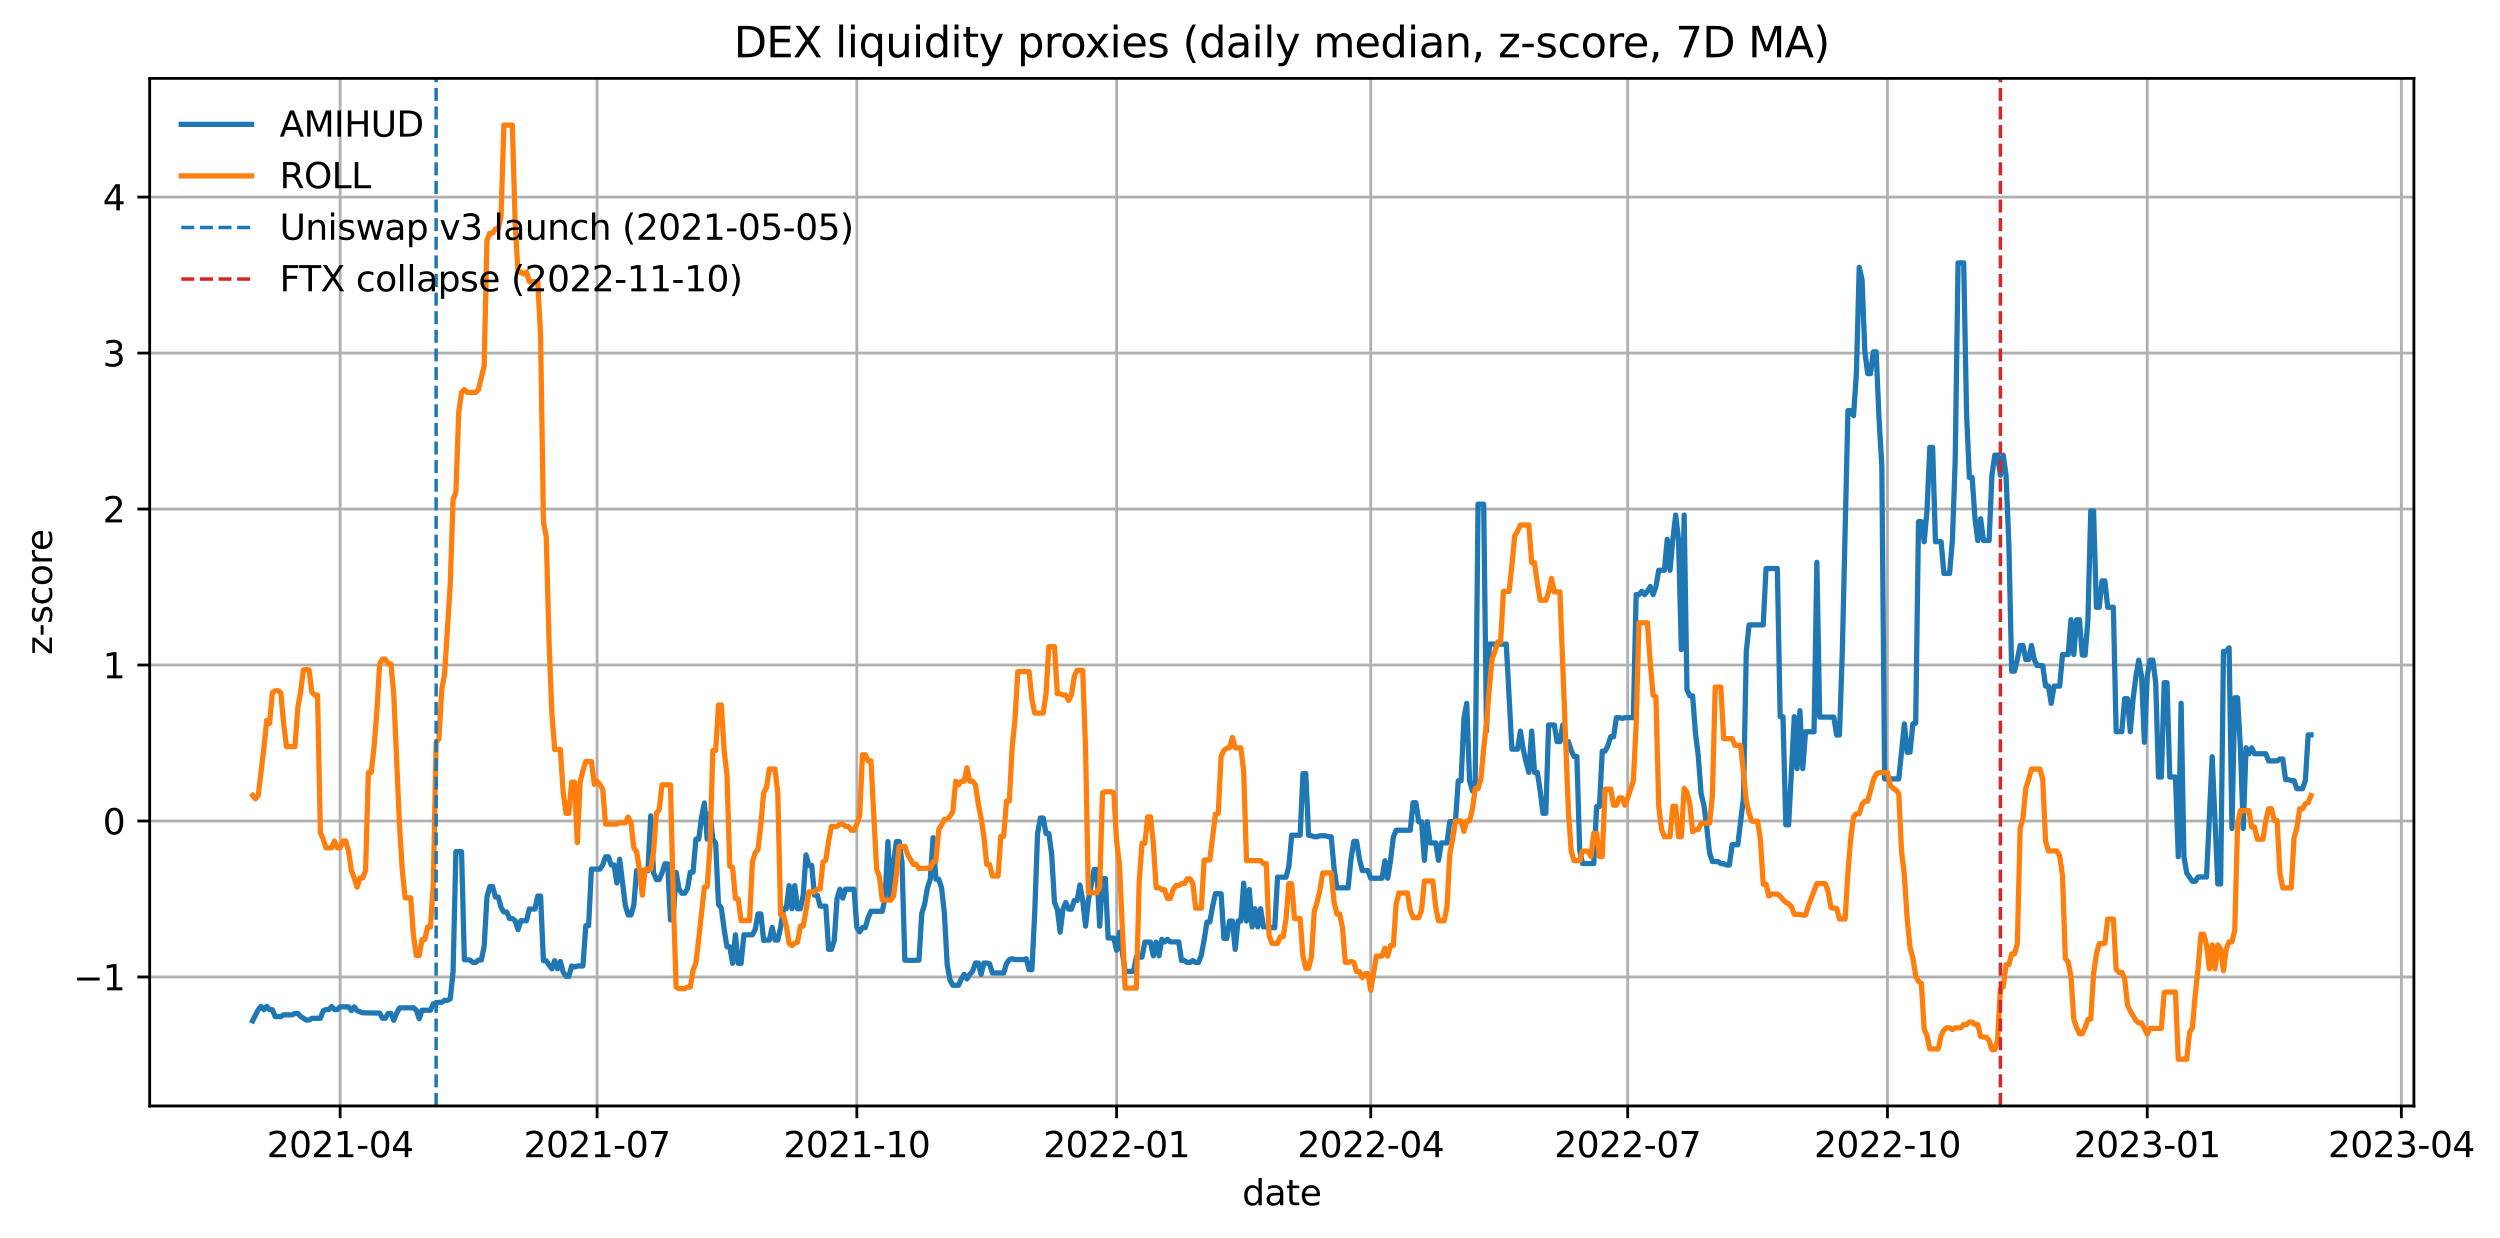 <?xml version="1.0" encoding="utf-8" standalone="no"?>
<!DOCTYPE svg PUBLIC "-//W3C//DTD SVG 1.1//EN"
  "http://www.w3.org/Graphics/SVG/1.1/DTD/svg11.dtd">
<svg xmlns:xlink="http://www.w3.org/1999/xlink" width="711.865pt" height="352.474pt" viewBox="0 0 711.865 352.474" xmlns="http://www.w3.org/2000/svg" version="1.1">
 <title>07_dex_proxies_timeseries_z</title>
 <defs>
  <style type="text/css">*{stroke-linejoin: round; stroke-linecap: butt}</style>
 </defs>
 <g id="figure_1">
  <g id="patch_1">
   <path d="M 0 352.474 
L 711.865 352.474 
L 711.865 0 
L 0 0 
z
" style="fill: #ffffff"/>
  </g>
  <g id="axes_1">
   <g id="patch_2">
    <path d="M 42.62 314.918 
L 687.352 314.918 
L 687.352 22.318 
L 42.62 22.318 
z
" style="fill: #ffffff"/>
   </g>
   <g id="matplotlib.axis_1">
    <g id="xtick_1">
     <g id="line2d_1">
      <path d="M 96.85 314.918 
L 96.85 22.318 
" clip-path="url(#p8f3294130d)" style="fill: none; stroke: #b0b0b0; stroke-width: 0.8; stroke-linecap: square"/>
     </g>
     <g id="line2d_2">
      <defs>
       <path id="md69befd09f" d="M 0 0 
L 0 3.5 
" style="stroke: #000000; stroke-width: 0.8"/>
      </defs>
      <g>
       <use xlink:href="#md69befd09f" x="96.85" y="314.918" style="stroke: #000000; stroke-width: 0.8"/>
      </g>
     </g>
     <g id="text_1">
      <!-- 2021-04 -->
      <g transform="translate(75.959 329.517) scale(0.1 -0.1)">
       <defs>
        <path id="DejaVuSans-32" d="M 1228 531 
L 3431 531 
L 3431 0 
L 469 0 
L 469 531 
Q 828 903 1448 1529 
Q 2069 2156 2228 2338 
Q 2531 2678 2651 2914 
Q 2772 3150 2772 3378 
Q 2772 3750 2511 3984 
Q 2250 4219 1831 4219 
Q 1534 4219 1204 4116 
Q 875 4013 500 3803 
L 500 4441 
Q 881 4594 1212 4672 
Q 1544 4750 1819 4750 
Q 2544 4750 2975 4387 
Q 3406 4025 3406 3419 
Q 3406 3131 3298 2873 
Q 3191 2616 2906 2266 
Q 2828 2175 2409 1742 
Q 1991 1309 1228 531 
z
" transform="scale(0.016)"/>
        <path id="DejaVuSans-30" d="M 2034 4250 
Q 1547 4250 1301 3770 
Q 1056 3291 1056 2328 
Q 1056 1369 1301 889 
Q 1547 409 2034 409 
Q 2525 409 2770 889 
Q 3016 1369 3016 2328 
Q 3016 3291 2770 3770 
Q 2525 4250 2034 4250 
z
M 2034 4750 
Q 2819 4750 3233 4129 
Q 3647 3509 3647 2328 
Q 3647 1150 3233 529 
Q 2819 -91 2034 -91 
Q 1250 -91 836 529 
Q 422 1150 422 2328 
Q 422 3509 836 4129 
Q 1250 4750 2034 4750 
z
" transform="scale(0.016)"/>
        <path id="DejaVuSans-31" d="M 794 531 
L 1825 531 
L 1825 4091 
L 703 3866 
L 703 4441 
L 1819 4666 
L 2450 4666 
L 2450 531 
L 3481 531 
L 3481 0 
L 794 0 
L 794 531 
z
" transform="scale(0.016)"/>
        <path id="DejaVuSans-2d" d="M 313 2009 
L 1997 2009 
L 1997 1497 
L 313 1497 
L 313 2009 
z
" transform="scale(0.016)"/>
        <path id="DejaVuSans-34" d="M 2419 4116 
L 825 1625 
L 2419 1625 
L 2419 4116 
z
M 2253 4666 
L 3047 4666 
L 3047 1625 
L 3713 1625 
L 3713 1100 
L 3047 1100 
L 3047 0 
L 2419 0 
L 2419 1100 
L 313 1100 
L 313 1709 
L 2253 4666 
z
" transform="scale(0.016)"/>
       </defs>
       <use xlink:href="#DejaVuSans-32"/>
       <use xlink:href="#DejaVuSans-30" transform="translate(63.623 0)"/>
       <use xlink:href="#DejaVuSans-32" transform="translate(127.246 0)"/>
       <use xlink:href="#DejaVuSans-31" transform="translate(190.869 0)"/>
       <use xlink:href="#DejaVuSans-2d" transform="translate(254.492 0)"/>
       <use xlink:href="#DejaVuSans-30" transform="translate(290.576 0)"/>
       <use xlink:href="#DejaVuSans-34" transform="translate(354.199 0)"/>
      </g>
     </g>
    </g>
    <g id="xtick_2">
     <g id="line2d_3">
      <path d="M 170.015 314.918 
L 170.015 22.318 
" clip-path="url(#p8f3294130d)" style="fill: none; stroke: #b0b0b0; stroke-width: 0.8; stroke-linecap: square"/>
     </g>
     <g id="line2d_4">
      <g>
       <use xlink:href="#md69befd09f" x="170.015" y="314.918" style="stroke: #000000; stroke-width: 0.8"/>
      </g>
     </g>
     <g id="text_2">
      <!-- 2021-07 -->
      <g transform="translate(149.123 329.517) scale(0.1 -0.1)">
       <defs>
        <path id="DejaVuSans-37" d="M 525 4666 
L 3525 4666 
L 3525 4397 
L 1831 0 
L 1172 0 
L 2766 4134 
L 525 4134 
L 525 4666 
z
" transform="scale(0.016)"/>
       </defs>
       <use xlink:href="#DejaVuSans-32"/>
       <use xlink:href="#DejaVuSans-30" transform="translate(63.623 0)"/>
       <use xlink:href="#DejaVuSans-32" transform="translate(127.246 0)"/>
       <use xlink:href="#DejaVuSans-31" transform="translate(190.869 0)"/>
       <use xlink:href="#DejaVuSans-2d" transform="translate(254.492 0)"/>
       <use xlink:href="#DejaVuSans-30" transform="translate(290.576 0)"/>
       <use xlink:href="#DejaVuSans-37" transform="translate(354.199 0)"/>
      </g>
     </g>
    </g>
    <g id="xtick_3">
     <g id="line2d_5">
      <path d="M 243.983 314.918 
L 243.983 22.318 
" clip-path="url(#p8f3294130d)" style="fill: none; stroke: #b0b0b0; stroke-width: 0.8; stroke-linecap: square"/>
     </g>
     <g id="line2d_6">
      <g>
       <use xlink:href="#md69befd09f" x="243.983" y="314.918" style="stroke: #000000; stroke-width: 0.8"/>
      </g>
     </g>
     <g id="text_3">
      <!-- 2021-10 -->
      <g transform="translate(223.092 329.517) scale(0.1 -0.1)">
       <use xlink:href="#DejaVuSans-32"/>
       <use xlink:href="#DejaVuSans-30" transform="translate(63.623 0)"/>
       <use xlink:href="#DejaVuSans-32" transform="translate(127.246 0)"/>
       <use xlink:href="#DejaVuSans-31" transform="translate(190.869 0)"/>
       <use xlink:href="#DejaVuSans-2d" transform="translate(254.492 0)"/>
       <use xlink:href="#DejaVuSans-31" transform="translate(290.576 0)"/>
       <use xlink:href="#DejaVuSans-30" transform="translate(354.199 0)"/>
      </g>
     </g>
    </g>
    <g id="xtick_4">
     <g id="line2d_7">
      <path d="M 317.952 314.918 
L 317.952 22.318 
" clip-path="url(#p8f3294130d)" style="fill: none; stroke: #b0b0b0; stroke-width: 0.8; stroke-linecap: square"/>
     </g>
     <g id="line2d_8">
      <g>
       <use xlink:href="#md69befd09f" x="317.952" y="314.918" style="stroke: #000000; stroke-width: 0.8"/>
      </g>
     </g>
     <g id="text_4">
      <!-- 2022-01 -->
      <g transform="translate(297.06 329.517) scale(0.1 -0.1)">
       <use xlink:href="#DejaVuSans-32"/>
       <use xlink:href="#DejaVuSans-30" transform="translate(63.623 0)"/>
       <use xlink:href="#DejaVuSans-32" transform="translate(127.246 0)"/>
       <use xlink:href="#DejaVuSans-32" transform="translate(190.869 0)"/>
       <use xlink:href="#DejaVuSans-2d" transform="translate(254.492 0)"/>
       <use xlink:href="#DejaVuSans-30" transform="translate(290.576 0)"/>
       <use xlink:href="#DejaVuSans-31" transform="translate(354.199 0)"/>
      </g>
     </g>
    </g>
    <g id="xtick_5">
     <g id="line2d_9">
      <path d="M 390.312 314.918 
L 390.312 22.318 
" clip-path="url(#p8f3294130d)" style="fill: none; stroke: #b0b0b0; stroke-width: 0.8; stroke-linecap: square"/>
     </g>
     <g id="line2d_10">
      <g>
       <use xlink:href="#md69befd09f" x="390.312" y="314.918" style="stroke: #000000; stroke-width: 0.8"/>
      </g>
     </g>
     <g id="text_5">
      <!-- 2022-04 -->
      <g transform="translate(369.421 329.517) scale(0.1 -0.1)">
       <use xlink:href="#DejaVuSans-32"/>
       <use xlink:href="#DejaVuSans-30" transform="translate(63.623 0)"/>
       <use xlink:href="#DejaVuSans-32" transform="translate(127.246 0)"/>
       <use xlink:href="#DejaVuSans-32" transform="translate(190.869 0)"/>
       <use xlink:href="#DejaVuSans-2d" transform="translate(254.492 0)"/>
       <use xlink:href="#DejaVuSans-30" transform="translate(290.576 0)"/>
       <use xlink:href="#DejaVuSans-34" transform="translate(354.199 0)"/>
      </g>
     </g>
    </g>
    <g id="xtick_6">
     <g id="line2d_11">
      <path d="M 463.477 314.918 
L 463.477 22.318 
" clip-path="url(#p8f3294130d)" style="fill: none; stroke: #b0b0b0; stroke-width: 0.8; stroke-linecap: square"/>
     </g>
     <g id="line2d_12">
      <g>
       <use xlink:href="#md69befd09f" x="463.477" y="314.918" style="stroke: #000000; stroke-width: 0.8"/>
      </g>
     </g>
     <g id="text_6">
      <!-- 2022-07 -->
      <g transform="translate(442.585 329.517) scale(0.1 -0.1)">
       <use xlink:href="#DejaVuSans-32"/>
       <use xlink:href="#DejaVuSans-30" transform="translate(63.623 0)"/>
       <use xlink:href="#DejaVuSans-32" transform="translate(127.246 0)"/>
       <use xlink:href="#DejaVuSans-32" transform="translate(190.869 0)"/>
       <use xlink:href="#DejaVuSans-2d" transform="translate(254.492 0)"/>
       <use xlink:href="#DejaVuSans-30" transform="translate(290.576 0)"/>
       <use xlink:href="#DejaVuSans-37" transform="translate(354.199 0)"/>
      </g>
     </g>
    </g>
    <g id="xtick_7">
     <g id="line2d_13">
      <path d="M 537.445 314.918 
L 537.445 22.318 
" clip-path="url(#p8f3294130d)" style="fill: none; stroke: #b0b0b0; stroke-width: 0.8; stroke-linecap: square"/>
     </g>
     <g id="line2d_14">
      <g>
       <use xlink:href="#md69befd09f" x="537.445" y="314.918" style="stroke: #000000; stroke-width: 0.8"/>
      </g>
     </g>
     <g id="text_7">
      <!-- 2022-10 -->
      <g transform="translate(516.554 329.517) scale(0.1 -0.1)">
       <use xlink:href="#DejaVuSans-32"/>
       <use xlink:href="#DejaVuSans-30" transform="translate(63.623 0)"/>
       <use xlink:href="#DejaVuSans-32" transform="translate(127.246 0)"/>
       <use xlink:href="#DejaVuSans-32" transform="translate(190.869 0)"/>
       <use xlink:href="#DejaVuSans-2d" transform="translate(254.492 0)"/>
       <use xlink:href="#DejaVuSans-31" transform="translate(290.576 0)"/>
       <use xlink:href="#DejaVuSans-30" transform="translate(354.199 0)"/>
      </g>
     </g>
    </g>
    <g id="xtick_8">
     <g id="line2d_15">
      <path d="M 611.414 314.918 
L 611.414 22.318 
" clip-path="url(#p8f3294130d)" style="fill: none; stroke: #b0b0b0; stroke-width: 0.8; stroke-linecap: square"/>
     </g>
     <g id="line2d_16">
      <g>
       <use xlink:href="#md69befd09f" x="611.414" y="314.918" style="stroke: #000000; stroke-width: 0.8"/>
      </g>
     </g>
     <g id="text_8">
      <!-- 2023-01 -->
      <g transform="translate(590.522 329.517) scale(0.1 -0.1)">
       <defs>
        <path id="DejaVuSans-33" d="M 2597 2516 
Q 3050 2419 3304 2112 
Q 3559 1806 3559 1356 
Q 3559 666 3084 287 
Q 2609 -91 1734 -91 
Q 1441 -91 1130 -33 
Q 819 25 488 141 
L 488 750 
Q 750 597 1062 519 
Q 1375 441 1716 441 
Q 2309 441 2620 675 
Q 2931 909 2931 1356 
Q 2931 1769 2642 2001 
Q 2353 2234 1838 2234 
L 1294 2234 
L 1294 2753 
L 1863 2753 
Q 2328 2753 2575 2939 
Q 2822 3125 2822 3475 
Q 2822 3834 2567 4026 
Q 2313 4219 1838 4219 
Q 1578 4219 1281 4162 
Q 984 4106 628 3988 
L 628 4550 
Q 988 4650 1302 4700 
Q 1616 4750 1894 4750 
Q 2613 4750 3031 4423 
Q 3450 4097 3450 3541 
Q 3450 3153 3228 2886 
Q 3006 2619 2597 2516 
z
" transform="scale(0.016)"/>
       </defs>
       <use xlink:href="#DejaVuSans-32"/>
       <use xlink:href="#DejaVuSans-30" transform="translate(63.623 0)"/>
       <use xlink:href="#DejaVuSans-32" transform="translate(127.246 0)"/>
       <use xlink:href="#DejaVuSans-33" transform="translate(190.869 0)"/>
       <use xlink:href="#DejaVuSans-2d" transform="translate(254.492 0)"/>
       <use xlink:href="#DejaVuSans-30" transform="translate(290.576 0)"/>
       <use xlink:href="#DejaVuSans-31" transform="translate(354.199 0)"/>
      </g>
     </g>
    </g>
    <g id="xtick_9">
     <g id="line2d_17">
      <path d="M 683.774 314.918 
L 683.774 22.318 
" clip-path="url(#p8f3294130d)" style="fill: none; stroke: #b0b0b0; stroke-width: 0.8; stroke-linecap: square"/>
     </g>
     <g id="line2d_18">
      <g>
       <use xlink:href="#md69befd09f" x="683.774" y="314.918" style="stroke: #000000; stroke-width: 0.8"/>
      </g>
     </g>
     <g id="text_9">
      <!-- 2023-04 -->
      <g transform="translate(662.883 329.517) scale(0.1 -0.1)">
       <use xlink:href="#DejaVuSans-32"/>
       <use xlink:href="#DejaVuSans-30" transform="translate(63.623 0)"/>
       <use xlink:href="#DejaVuSans-32" transform="translate(127.246 0)"/>
       <use xlink:href="#DejaVuSans-33" transform="translate(190.869 0)"/>
       <use xlink:href="#DejaVuSans-2d" transform="translate(254.492 0)"/>
       <use xlink:href="#DejaVuSans-30" transform="translate(290.576 0)"/>
       <use xlink:href="#DejaVuSans-34" transform="translate(354.199 0)"/>
      </g>
     </g>
    </g>
    <g id="text_10">
     <!-- date -->
     <g transform="translate(353.711 343.195) scale(0.1 -0.1)">
      <defs>
       <path id="DejaVuSans-64" d="M 2906 2969 
L 2906 4863 
L 3481 4863 
L 3481 0 
L 2906 0 
L 2906 525 
Q 2725 213 2448 61 
Q 2172 -91 1784 -91 
Q 1150 -91 751 415 
Q 353 922 353 1747 
Q 353 2572 751 3078 
Q 1150 3584 1784 3584 
Q 2172 3584 2448 3432 
Q 2725 3281 2906 2969 
z
M 947 1747 
Q 947 1113 1208 752 
Q 1469 391 1925 391 
Q 2381 391 2643 752 
Q 2906 1113 2906 1747 
Q 2906 2381 2643 2742 
Q 2381 3103 1925 3103 
Q 1469 3103 1208 2742 
Q 947 2381 947 1747 
z
" transform="scale(0.016)"/>
       <path id="DejaVuSans-61" d="M 2194 1759 
Q 1497 1759 1228 1600 
Q 959 1441 959 1056 
Q 959 750 1161 570 
Q 1363 391 1709 391 
Q 2188 391 2477 730 
Q 2766 1069 2766 1631 
L 2766 1759 
L 2194 1759 
z
M 3341 1997 
L 3341 0 
L 2766 0 
L 2766 531 
Q 2569 213 2275 61 
Q 1981 -91 1556 -91 
Q 1019 -91 701 211 
Q 384 513 384 1019 
Q 384 1609 779 1909 
Q 1175 2209 1959 2209 
L 2766 2209 
L 2766 2266 
Q 2766 2663 2505 2880 
Q 2244 3097 1772 3097 
Q 1472 3097 1187 3025 
Q 903 2953 641 2809 
L 641 3341 
Q 956 3463 1253 3523 
Q 1550 3584 1831 3584 
Q 2591 3584 2966 3190 
Q 3341 2797 3341 1997 
z
" transform="scale(0.016)"/>
       <path id="DejaVuSans-74" d="M 1172 4494 
L 1172 3500 
L 2356 3500 
L 2356 3053 
L 1172 3053 
L 1172 1153 
Q 1172 725 1289 603 
Q 1406 481 1766 481 
L 2356 481 
L 2356 0 
L 1766 0 
Q 1100 0 847 248 
Q 594 497 594 1153 
L 594 3053 
L 172 3053 
L 172 3500 
L 594 3500 
L 594 4494 
L 1172 4494 
z
" transform="scale(0.016)"/>
       <path id="DejaVuSans-65" d="M 3597 1894 
L 3597 1613 
L 953 1613 
Q 991 1019 1311 708 
Q 1631 397 2203 397 
Q 2534 397 2845 478 
Q 3156 559 3463 722 
L 3463 178 
Q 3153 47 2828 -22 
Q 2503 -91 2169 -91 
Q 1331 -91 842 396 
Q 353 884 353 1716 
Q 353 2575 817 3079 
Q 1281 3584 2069 3584 
Q 2775 3584 3186 3129 
Q 3597 2675 3597 1894 
z
M 3022 2063 
Q 3016 2534 2758 2815 
Q 2500 3097 2075 3097 
Q 1594 3097 1305 2825 
Q 1016 2553 972 2059 
L 3022 2063 
z
" transform="scale(0.016)"/>
      </defs>
      <use xlink:href="#DejaVuSans-64"/>
      <use xlink:href="#DejaVuSans-61" transform="translate(63.477 0)"/>
      <use xlink:href="#DejaVuSans-74" transform="translate(124.756 0)"/>
      <use xlink:href="#DejaVuSans-65" transform="translate(163.965 0)"/>
     </g>
    </g>
   </g>
   <g id="matplotlib.axis_2">
    <g id="ytick_1">
     <g id="line2d_19">
      <path d="M 42.62 278.187 
L 687.352 278.187 
" clip-path="url(#p8f3294130d)" style="fill: none; stroke: #b0b0b0; stroke-width: 0.8; stroke-linecap: square"/>
     </g>
     <g id="line2d_20">
      <defs>
       <path id="m5c40e1596f" d="M 0 0 
L -3.5 0 
" style="stroke: #000000; stroke-width: 0.8"/>
      </defs>
      <g>
       <use xlink:href="#m5c40e1596f" x="42.62" y="278.187" style="stroke: #000000; stroke-width: 0.8"/>
      </g>
     </g>
     <g id="text_11">
      <!-- −1 -->
      <g transform="translate(20.878 281.986) scale(0.1 -0.1)">
       <defs>
        <path id="DejaVuSans-2212" d="M 678 2272 
L 4684 2272 
L 4684 1741 
L 678 1741 
L 678 2272 
z
" transform="scale(0.016)"/>
       </defs>
       <use xlink:href="#DejaVuSans-2212"/>
       <use xlink:href="#DejaVuSans-31" transform="translate(83.789 0)"/>
      </g>
     </g>
    </g>
    <g id="ytick_2">
     <g id="line2d_21">
      <path d="M 42.62 233.773 
L 687.352 233.773 
" clip-path="url(#p8f3294130d)" style="fill: none; stroke: #b0b0b0; stroke-width: 0.8; stroke-linecap: square"/>
     </g>
     <g id="line2d_22">
      <g>
       <use xlink:href="#m5c40e1596f" x="42.62" y="233.773" style="stroke: #000000; stroke-width: 0.8"/>
      </g>
     </g>
     <g id="text_12">
      <!-- 0 -->
      <g transform="translate(29.258 237.572) scale(0.1 -0.1)">
       <use xlink:href="#DejaVuSans-30"/>
      </g>
     </g>
    </g>
    <g id="ytick_3">
     <g id="line2d_23">
      <path d="M 42.62 189.36 
L 687.352 189.36 
" clip-path="url(#p8f3294130d)" style="fill: none; stroke: #b0b0b0; stroke-width: 0.8; stroke-linecap: square"/>
     </g>
     <g id="line2d_24">
      <g>
       <use xlink:href="#m5c40e1596f" x="42.62" y="189.36" style="stroke: #000000; stroke-width: 0.8"/>
      </g>
     </g>
     <g id="text_13">
      <!-- 1 -->
      <g transform="translate(29.258 193.159) scale(0.1 -0.1)">
       <use xlink:href="#DejaVuSans-31"/>
      </g>
     </g>
    </g>
    <g id="ytick_4">
     <g id="line2d_25">
      <path d="M 42.62 144.946 
L 687.352 144.946 
" clip-path="url(#p8f3294130d)" style="fill: none; stroke: #b0b0b0; stroke-width: 0.8; stroke-linecap: square"/>
     </g>
     <g id="line2d_26">
      <g>
       <use xlink:href="#m5c40e1596f" x="42.62" y="144.946" style="stroke: #000000; stroke-width: 0.8"/>
      </g>
     </g>
     <g id="text_14">
      <!-- 2 -->
      <g transform="translate(29.258 148.745) scale(0.1 -0.1)">
       <use xlink:href="#DejaVuSans-32"/>
      </g>
     </g>
    </g>
    <g id="ytick_5">
     <g id="line2d_27">
      <path d="M 42.62 100.533 
L 687.352 100.533 
" clip-path="url(#p8f3294130d)" style="fill: none; stroke: #b0b0b0; stroke-width: 0.8; stroke-linecap: square"/>
     </g>
     <g id="line2d_28">
      <g>
       <use xlink:href="#m5c40e1596f" x="42.62" y="100.533" style="stroke: #000000; stroke-width: 0.8"/>
      </g>
     </g>
     <g id="text_15">
      <!-- 3 -->
      <g transform="translate(29.258 104.332) scale(0.1 -0.1)">
       <use xlink:href="#DejaVuSans-33"/>
      </g>
     </g>
    </g>
    <g id="ytick_6">
     <g id="line2d_29">
      <path d="M 42.62 56.119 
L 687.352 56.119 
" clip-path="url(#p8f3294130d)" style="fill: none; stroke: #b0b0b0; stroke-width: 0.8; stroke-linecap: square"/>
     </g>
     <g id="line2d_30">
      <g>
       <use xlink:href="#m5c40e1596f" x="42.62" y="56.119" style="stroke: #000000; stroke-width: 0.8"/>
      </g>
     </g>
     <g id="text_16">
      <!-- 4 -->
      <g transform="translate(29.258 59.918) scale(0.1 -0.1)">
       <use xlink:href="#DejaVuSans-34"/>
      </g>
     </g>
    </g>
    <g id="text_17">
     <!-- z-score -->
     <g transform="translate(14.798 186.479) rotate(-90) scale(0.1 -0.1)">
      <defs>
       <path id="DejaVuSans-7a" d="M 353 3500 
L 3084 3500 
L 3084 2975 
L 922 459 
L 3084 459 
L 3084 0 
L 275 0 
L 275 525 
L 2438 3041 
L 353 3041 
L 353 3500 
z
" transform="scale(0.016)"/>
       <path id="DejaVuSans-73" d="M 2834 3397 
L 2834 2853 
Q 2591 2978 2328 3040 
Q 2066 3103 1784 3103 
Q 1356 3103 1142 2972 
Q 928 2841 928 2578 
Q 928 2378 1081 2264 
Q 1234 2150 1697 2047 
L 1894 2003 
Q 2506 1872 2764 1633 
Q 3022 1394 3022 966 
Q 3022 478 2636 193 
Q 2250 -91 1575 -91 
Q 1294 -91 989 -36 
Q 684 19 347 128 
L 347 722 
Q 666 556 975 473 
Q 1284 391 1588 391 
Q 1994 391 2212 530 
Q 2431 669 2431 922 
Q 2431 1156 2273 1281 
Q 2116 1406 1581 1522 
L 1381 1569 
Q 847 1681 609 1914 
Q 372 2147 372 2553 
Q 372 3047 722 3315 
Q 1072 3584 1716 3584 
Q 2034 3584 2315 3537 
Q 2597 3491 2834 3397 
z
" transform="scale(0.016)"/>
       <path id="DejaVuSans-63" d="M 3122 3366 
L 3122 2828 
Q 2878 2963 2633 3030 
Q 2388 3097 2138 3097 
Q 1578 3097 1268 2742 
Q 959 2388 959 1747 
Q 959 1106 1268 751 
Q 1578 397 2138 397 
Q 2388 397 2633 464 
Q 2878 531 3122 666 
L 3122 134 
Q 2881 22 2623 -34 
Q 2366 -91 2075 -91 
Q 1284 -91 818 406 
Q 353 903 353 1747 
Q 353 2603 823 3093 
Q 1294 3584 2113 3584 
Q 2378 3584 2631 3529 
Q 2884 3475 3122 3366 
z
" transform="scale(0.016)"/>
       <path id="DejaVuSans-6f" d="M 1959 3097 
Q 1497 3097 1228 2736 
Q 959 2375 959 1747 
Q 959 1119 1226 758 
Q 1494 397 1959 397 
Q 2419 397 2687 759 
Q 2956 1122 2956 1747 
Q 2956 2369 2687 2733 
Q 2419 3097 1959 3097 
z
M 1959 3584 
Q 2709 3584 3137 3096 
Q 3566 2609 3566 1747 
Q 3566 888 3137 398 
Q 2709 -91 1959 -91 
Q 1206 -91 779 398 
Q 353 888 353 1747 
Q 353 2609 779 3096 
Q 1206 3584 1959 3584 
z
" transform="scale(0.016)"/>
       <path id="DejaVuSans-72" d="M 2631 2963 
Q 2534 3019 2420 3045 
Q 2306 3072 2169 3072 
Q 1681 3072 1420 2755 
Q 1159 2438 1159 1844 
L 1159 0 
L 581 0 
L 581 3500 
L 1159 3500 
L 1159 2956 
Q 1341 3275 1631 3429 
Q 1922 3584 2338 3584 
Q 2397 3584 2469 3576 
Q 2541 3569 2628 3553 
L 2631 2963 
z
" transform="scale(0.016)"/>
      </defs>
      <use xlink:href="#DejaVuSans-7a"/>
      <use xlink:href="#DejaVuSans-2d" transform="translate(52.49 0)"/>
      <use xlink:href="#DejaVuSans-73" transform="translate(88.574 0)"/>
      <use xlink:href="#DejaVuSans-63" transform="translate(140.674 0)"/>
      <use xlink:href="#DejaVuSans-6f" transform="translate(195.654 0)"/>
      <use xlink:href="#DejaVuSans-72" transform="translate(256.836 0)"/>
      <use xlink:href="#DejaVuSans-65" transform="translate(295.699 0)"/>
     </g>
    </g>
   </g>
   <g id="line2d_31">
    <path d="M 71.926 290.679 
L 73.534 287.51 
L 74.338 286.554 
L 75.142 287.51 
L 75.946 286.554 
L 76.75 287.51 
L 77.554 287.51 
L 78.358 289.476 
L 79.966 289.476 
L 80.77 288.969 
L 83.182 288.969 
L 83.986 288.579 
L 84.79 288.579 
L 85.594 289.429 
L 87.202 290.459 
L 88.006 290.459 
L 88.81 289.952 
L 91.222 289.952 
L 92.026 287.811 
L 92.83 287.469 
L 93.634 287.469 
L 94.438 286.608 
L 95.242 287.469 
L 96.046 287.469 
L 96.85 286.697 
L 99.262 286.697 
L 100.066 287.782 
L 100.87 286.697 
L 101.674 287.782 
L 103.282 288.386 
L 108.107 288.481 
L 108.911 289.937 
L 109.715 289.937 
L 110.519 288.568 
L 111.323 288.568 
L 112.127 290.517 
L 112.931 288.568 
L 113.735 286.994 
L 117.755 286.964 
L 118.559 287.652 
L 119.363 290.075 
L 120.167 287.652 
L 122.579 287.652 
L 123.383 285.837 
L 124.187 285.837 
L 124.991 285.399 
L 125.795 285.399 
L 126.599 284.847 
L 127.403 284.847 
L 128.207 284.44 
L 129.011 276.702 
L 129.815 242.522 
L 131.423 242.522 
L 132.227 273.266 
L 133.835 273.371 
L 134.639 274.043 
L 135.443 274.043 
L 136.247 273.371 
L 137.051 273.371 
L 137.855 269.562 
L 138.659 255.421 
L 139.463 252.471 
L 140.267 252.471 
L 141.071 255.421 
L 141.875 255.421 
L 142.679 258.376 
L 143.483 259.703 
L 144.287 259.703 
L 145.091 261.562 
L 145.895 261.562 
L 146.699 262.175 
L 147.503 264.717 
L 148.307 262.175 
L 149.915 262.175 
L 150.719 258.838 
L 152.327 258.838 
L 153.131 255.135 
L 153.935 255.135 
L 154.739 273.566 
L 155.543 273.566 
L 156.347 274.845 
L 157.151 275.862 
L 157.955 273.566 
L 158.759 275.862 
L 159.563 273.769 
L 160.367 276.806 
L 161.171 277.995 
L 161.975 277.995 
L 162.779 275.054 
L 163.583 275.35 
L 164.387 275.054 
L 165.995 275.054 
L 166.799 263.59 
L 167.603 263.59 
L 168.407 247.467 
L 170.819 247.467 
L 171.623 246.289 
L 172.427 243.974 
L 173.231 243.974 
L 174.035 246.289 
L 174.839 246.289 
L 175.643 251.42 
L 176.447 244.662 
L 178.055 257.817 
L 178.859 260.532 
L 179.663 260.532 
L 180.467 257.817 
L 181.271 247.903 
L 184.487 247.903 
L 185.291 232.318 
L 186.095 248.531 
L 186.899 250.467 
L 187.703 250.467 
L 188.507 248.531 
L 189.311 245.985 
L 190.115 245.985 
L 190.919 261.955 
L 191.723 260.837 
L 192.527 248.399 
L 193.331 253.111 
L 194.135 254.344 
L 194.939 254.344 
L 195.743 253.111 
L 196.547 248.399 
L 197.351 248.3 
L 198.155 238.949 
L 198.959 238.949 
L 199.763 232.72 
L 200.567 228.663 
L 201.371 238.949 
L 202.175 231.596 
L 202.979 238.949 
L 203.783 240.134 
L 204.587 257.533 
L 205.391 258.542 
L 206.195 264.597 
L 206.999 269.58 
L 207.803 269.58 
L 208.607 274.293 
L 209.411 266.183 
L 210.215 274.293 
L 211.019 274.293 
L 211.823 266.183 
L 214.235 266.183 
L 215.039 264.689 
L 215.843 260.233 
L 216.647 260.233 
L 217.451 267.811 
L 218.255 267.673 
L 219.059 267.673 
L 219.863 264.093 
L 220.667 267.673 
L 221.471 267.673 
L 222.275 264.093 
L 223.079 258.761 
L 223.883 258.761 
L 224.687 252.192 
L 225.491 258.761 
L 226.295 252.192 
L 227.099 258.761 
L 227.903 258.761 
L 228.707 254.905 
L 229.511 243.445 
L 230.315 246.39 
L 231.119 246.39 
L 231.923 254.905 
L 232.727 254.905 
L 233.531 258.014 
L 235.139 258.014 
L 235.943 270.315 
L 236.747 270.315 
L 237.551 267.814 
L 238.355 255.749 
L 239.159 253.208 
L 239.963 255.749 
L 240.767 253.208 
L 243.179 253.208 
L 243.983 264.121 
L 244.787 265.339 
L 245.591 264.121 
L 246.395 264.121 
L 247.199 261.287 
L 248.003 259.494 
L 251.219 259.494 
L 252.023 255.789 
L 252.827 239.641 
L 253.631 255.789 
L 254.435 245.582 
L 255.239 239.641 
L 256.043 239.641 
L 256.847 245.582 
L 257.651 273.4 
L 259.259 273.477 
L 261.671 273.4 
L 262.475 260.089 
L 263.279 257.479 
L 264.083 252.779 
L 264.887 250.356 
L 265.691 238.529 
L 266.495 250.356 
L 267.299 250.356 
L 268.103 252.779 
L 268.907 260.033 
L 269.711 274.686 
L 270.515 279.127 
L 271.32 280.539 
L 272.928 280.539 
L 273.732 278.75 
L 274.536 277.455 
L 275.34 278.75 
L 276.144 277.455 
L 276.948 276.533 
L 277.752 274.22 
L 278.556 274.22 
L 279.36 277.455 
L 280.164 274.22 
L 280.968 274.22 
L 281.772 274.42 
L 282.576 277.051 
L 285.792 277.051 
L 286.596 274.42 
L 287.4 273.235 
L 288.204 272.987 
L 289.008 273.235 
L 291.42 273.235 
L 292.224 272.987 
L 293.028 276.101 
L 293.832 276.101 
L 294.636 259.858 
L 295.44 237.329 
L 296.244 232.936 
L 297.048 232.936 
L 297.852 237.329 
L 298.656 237.329 
L 299.46 243.25 
L 300.264 256.974 
L 301.068 258.873 
L 301.872 265.439 
L 302.676 258.873 
L 303.48 256.974 
L 304.284 258.873 
L 305.088 258.873 
L 305.892 256.418 
L 306.696 256.418 
L 307.5 252.005 
L 308.304 256.418 
L 309.108 263.717 
L 309.912 256.418 
L 311.52 247.588 
L 312.324 247.588 
L 313.128 263.717 
L 313.932 250.161 
L 314.736 250.161 
L 315.54 267.107 
L 317.148 267.107 
L 317.952 270.592 
L 318.756 265.442 
L 320.364 276.593 
L 322.776 276.593 
L 323.58 272.522 
L 325.188 272.522 
L 325.992 268.263 
L 327.6 268.263 
L 328.404 272.16 
L 329.208 268.263 
L 330.012 272.16 
L 330.816 267.465 
L 331.62 268.202 
L 332.424 267.465 
L 333.228 268.202 
L 335.64 268.202 
L 336.444 273.506 
L 337.248 273.506 
L 338.052 274.046 
L 338.856 274.046 
L 339.66 273.506 
L 340.464 274.046 
L 341.268 274.046 
L 342.072 271.982 
L 342.876 267.583 
L 343.68 262.54 
L 344.484 262.54 
L 345.288 258.078 
L 346.092 254.472 
L 347.7 254.472 
L 348.504 267.212 
L 349.308 267.212 
L 350.112 262.254 
L 350.916 262.254 
L 351.72 270.341 
L 352.524 262.254 
L 353.328 262.254 
L 354.132 251.5 
L 354.936 262.254 
L 355.74 253.307 
L 356.544 263.936 
L 357.348 258.765 
L 358.152 263.936 
L 358.956 258.765 
L 359.76 263.936 
L 361.368 263.936 
L 362.172 264.158 
L 362.976 264.158 
L 363.78 249.773 
L 366.192 249.773 
L 366.996 246.709 
L 367.8 237.834 
L 370.212 237.834 
L 371.016 220.263 
L 371.82 220.263 
L 372.624 237.834 
L 373.428 237.985 
L 374.232 238.27 
L 375.036 238.27 
L 375.84 237.985 
L 377.448 237.985 
L 378.252 238.27 
L 379.056 238.27 
L 379.86 247.099 
L 380.664 252.808 
L 383.88 252.808 
L 384.684 244.617 
L 385.488 239.573 
L 386.292 239.573 
L 387.096 244.617 
L 387.9 247.893 
L 389.508 247.893 
L 390.312 250.077 
L 393.528 250.077 
L 394.332 245.099 
L 395.136 250.077 
L 395.94 245.065 
L 396.744 238.356 
L 397.548 236.407 
L 401.568 236.407 
L 402.372 228.564 
L 403.176 228.564 
L 403.98 234.001 
L 404.784 234.001 
L 405.588 244.968 
L 406.392 234.001 
L 407.196 240.003 
L 408.804 240.003 
L 409.608 244.968 
L 410.412 240.003 
L 412.02 240.003 
L 412.824 233.948 
L 414.432 233.948 
L 415.236 222.32 
L 416.04 222.32 
L 416.844 204.542 
L 417.648 200.27 
L 418.452 222.32 
L 419.256 225.216 
L 420.06 222.32 
L 420.864 143.568 
L 422.472 143.568 
L 423.276 208.16 
L 424.08 183.401 
L 428.904 183.401 
L 430.512 213.326 
L 432.12 213.326 
L 432.924 208.176 
L 433.728 213.326 
L 434.532 216.913 
L 435.337 219.924 
L 436.141 208.176 
L 436.945 219.924 
L 437.749 219.924 
L 438.553 225.153 
L 439.357 231.58 
L 440.161 231.58 
L 440.965 206.438 
L 442.573 206.438 
L 443.377 211.179 
L 444.181 211.179 
L 444.985 206.438 
L 445.789 211.179 
L 446.593 211.179 
L 447.397 213.721 
L 448.201 215.404 
L 449.005 215.404 
L 449.809 242.053 
L 450.613 245.87 
L 453.829 245.87 
L 454.633 229.652 
L 455.437 229.652 
L 456.241 213.884 
L 457.045 213.884 
L 457.849 212.283 
L 458.653 209.769 
L 459.457 209.769 
L 460.261 204.339 
L 461.065 204.339 
L 461.869 204.573 
L 462.673 204.339 
L 465.085 204.339 
L 465.889 169.321 
L 466.693 169.321 
L 467.497 168.358 
L 468.301 169.321 
L 469.105 168.358 
L 469.909 167.007 
L 470.713 169.321 
L 471.517 167.007 
L 472.321 162.38 
L 473.929 162.38 
L 474.733 153.566 
L 475.537 162.38 
L 476.341 153.566 
L 477.145 146.653 
L 477.949 153.566 
L 478.753 184.981 
L 479.557 146.653 
L 480.361 196.406 
L 481.165 198.128 
L 481.969 198.128 
L 482.773 208.734 
L 483.577 215.285 
L 484.381 225.977 
L 485.185 229.259 
L 485.989 235.467 
L 486.793 242.878 
L 487.597 245.319 
L 489.205 245.319 
L 490.009 245.912 
L 490.813 245.912 
L 491.617 246.322 
L 492.421 246.322 
L 493.225 240.531 
L 494.833 240.531 
L 496.441 227.246 
L 497.245 185.58 
L 498.049 177.932 
L 502.069 177.932 
L 502.873 161.879 
L 506.089 161.879 
L 506.893 204.078 
L 507.697 204.078 
L 508.501 234.87 
L 509.305 234.87 
L 510.913 204.078 
L 511.717 218.869 
L 512.521 202.355 
L 513.325 218.869 
L 514.129 208.373 
L 516.541 208.373 
L 517.345 160.132 
L 518.149 204.187 
L 522.169 204.187 
L 522.973 209.291 
L 523.777 209.291 
L 524.581 185.986 
L 526.189 116.935 
L 526.993 116.935 
L 527.797 118.357 
L 528.601 106.388 
L 529.405 76.112 
L 530.209 79.637 
L 531.013 100.174 
L 531.817 106.388 
L 532.621 106.388 
L 533.425 100.174 
L 534.229 100.174 
L 535.033 118.95 
L 535.837 132.658 
L 536.641 221.786 
L 540.661 221.786 
L 542.269 206.136 
L 543.073 214.182 
L 543.877 214.182 
L 544.681 206.108 
L 545.485 205.931 
L 546.289 148.542 
L 547.093 148.542 
L 547.897 154.256 
L 548.701 145.425 
L 549.505 127.371 
L 550.309 127.371 
L 551.113 154.256 
L 552.721 154.256 
L 553.525 163.281 
L 555.133 163.281 
L 555.937 153.911 
L 556.741 130.978 
L 557.545 74.856 
L 559.153 74.856 
L 559.957 117.214 
L 560.761 135.948 
L 561.565 135.948 
L 562.369 147.695 
L 563.173 153.914 
L 563.977 147.695 
L 564.781 153.914 
L 566.389 153.914 
L 567.193 135.337 
L 567.997 129.614 
L 568.801 129.614 
L 569.605 135.337 
L 570.409 129.614 
L 571.213 135.337 
L 572.017 155.019 
L 572.821 191.105 
L 573.625 191.105 
L 574.429 187.793 
L 575.233 183.783 
L 576.037 183.783 
L 576.841 187.793 
L 577.645 187.793 
L 578.449 183.783 
L 579.253 187.793 
L 580.057 189.524 
L 581.665 189.554 
L 582.469 195.363 
L 583.273 195.363 
L 584.077 200.27 
L 584.881 195.363 
L 586.489 195.363 
L 587.293 186.391 
L 588.901 186.391 
L 589.705 176.468 
L 590.509 186.391 
L 591.313 176.468 
L 592.117 176.468 
L 592.921 186.531 
L 593.725 186.531 
L 594.529 176.468 
L 595.333 145.487 
L 596.137 145.487 
L 596.941 172.915 
L 597.745 172.915 
L 598.549 165.406 
L 599.353 165.406 
L 600.158 172.915 
L 601.766 172.915 
L 602.57 208.343 
L 604.178 208.343 
L 604.982 198.949 
L 605.786 198.949 
L 606.59 208.343 
L 607.394 198.949 
L 608.198 192.571 
L 609.002 187.982 
L 609.806 192.571 
L 610.61 211.356 
L 611.414 192.571 
L 612.218 187.982 
L 613.022 187.982 
L 613.826 194.399 
L 614.63 221.263 
L 615.434 221.263 
L 616.238 194.399 
L 617.042 194.399 
L 617.846 221.263 
L 619.454 221.263 
L 620.258 243.952 
L 621.062 200.256 
L 621.866 243.952 
L 622.67 248.616 
L 624.278 250.96 
L 625.082 250.96 
L 625.886 249.72 
L 628.298 249.72 
L 629.906 215.487 
L 631.514 251.711 
L 632.318 251.711 
L 633.122 185.489 
L 633.926 185.489 
L 634.73 184.459 
L 635.534 235.892 
L 636.338 198.695 
L 637.142 198.695 
L 637.946 212.927 
L 638.75 235.892 
L 639.554 212.927 
L 640.358 214.635 
L 641.162 212.927 
L 641.966 214.635 
L 645.182 214.635 
L 645.986 216.666 
L 648.398 216.666 
L 649.202 216.128 
L 650.006 216.128 
L 650.81 221.992 
L 651.614 221.992 
L 652.418 222.277 
L 653.222 222.277 
L 654.026 224.576 
L 655.634 224.576 
L 656.438 222.277 
L 657.242 209.257 
L 658.046 209.257 
L 658.046 209.257 
" clip-path="url(#p8f3294130d)" style="fill: none; stroke: #1f77b4; stroke-width: 1.5; stroke-linecap: square"/>
   </g>
   <g id="line2d_32">
    <path d="M 71.926 226.471 
L 72.73 227.442 
L 73.534 226.471 
L 75.142 213.04 
L 75.946 205.146 
L 76.75 206.022 
L 77.554 197.253 
L 78.358 196.681 
L 79.162 196.681 
L 79.966 197.253 
L 80.77 206.022 
L 81.574 212.602 
L 83.986 212.602 
L 84.79 201.634 
L 85.594 197.09 
L 86.398 190.774 
L 87.202 190.64 
L 88.006 190.774 
L 88.81 197.09 
L 89.614 197.922 
L 90.418 197.922 
L 91.222 236.967 
L 92.026 238.987 
L 92.83 241.406 
L 94.438 241.406 
L 95.242 239.465 
L 96.046 241.406 
L 96.85 241.406 
L 97.654 239.465 
L 98.458 239.465 
L 99.262 242.388 
L 100.066 247.931 
L 100.87 249.978 
L 101.674 252.625 
L 102.478 249.978 
L 103.282 249.978 
L 104.086 247.931 
L 104.89 219.975 
L 105.694 219.975 
L 106.499 212.788 
L 107.303 202.832 
L 108.107 189.044 
L 108.911 187.683 
L 109.715 187.683 
L 110.519 189.044 
L 111.323 189.044 
L 112.127 197.796 
L 113.735 234.589 
L 114.539 247.693 
L 115.343 255.647 
L 116.951 255.647 
L 117.755 266.606 
L 118.559 272.104 
L 119.363 272.104 
L 120.167 267.539 
L 120.971 267.539 
L 121.775 263.946 
L 122.579 263.946 
L 123.383 251.777 
L 124.187 211.459 
L 124.991 210.402 
L 125.795 196.274 
L 126.599 191.909 
L 128.207 166.341 
L 129.011 142.344 
L 129.815 140.118 
L 130.619 117.488 
L 131.423 111.719 
L 132.227 110.942 
L 133.031 111.719 
L 135.443 111.719 
L 136.247 110.942 
L 137.855 104.195 
L 138.659 68.444 
L 139.463 66.386 
L 140.267 66.386 
L 141.071 65.202 
L 141.875 65.202 
L 142.679 61.527 
L 143.483 35.618 
L 145.895 35.618 
L 146.699 63.733 
L 147.503 77.469 
L 148.307 77.469 
L 149.111 78.013 
L 149.915 77.469 
L 150.719 80.205 
L 153.131 80.205 
L 153.935 95.691 
L 154.739 148.596 
L 155.543 152.876 
L 156.347 182.889 
L 157.151 203.291 
L 157.955 213.425 
L 159.563 213.425 
L 160.367 225.676 
L 161.171 231.596 
L 161.975 231.596 
L 162.779 222.689 
L 163.583 222.689 
L 164.387 239.93 
L 165.191 222.689 
L 165.995 219.397 
L 166.799 216.85 
L 168.407 216.85 
L 169.211 223.346 
L 170.015 222.478 
L 170.819 223.346 
L 171.623 224.749 
L 172.427 234.669 
L 175.643 234.669 
L 176.447 234.294 
L 178.055 234.294 
L 178.859 232.654 
L 179.663 234.294 
L 180.467 241.393 
L 181.271 242.523 
L 182.075 247.531 
L 182.879 254.893 
L 183.683 247.531 
L 185.291 247.531 
L 186.095 242.523 
L 186.899 231.591 
L 187.703 230.569 
L 188.507 223.48 
L 190.919 223.48 
L 191.723 256.128 
L 192.527 281.089 
L 193.331 281.505 
L 194.939 281.505 
L 195.743 281.089 
L 196.547 281.089 
L 197.351 276.281 
L 198.155 274.184 
L 198.959 267.416 
L 200.567 252.603 
L 201.371 252.432 
L 202.175 240.986 
L 202.979 213.687 
L 203.783 213.687 
L 204.587 200.751 
L 205.391 200.751 
L 206.195 213.687 
L 206.999 220.712 
L 207.803 246.651 
L 208.607 246.985 
L 209.411 255.89 
L 210.215 256.02 
L 211.019 262.127 
L 213.431 262.127 
L 214.235 245.457 
L 215.039 242.81 
L 215.843 241.83 
L 216.647 234.825 
L 217.451 225.738 
L 218.255 224.208 
L 219.059 218.976 
L 220.667 218.976 
L 221.471 225.738 
L 222.275 260.48 
L 223.079 260.48 
L 223.883 263.711 
L 224.687 268.58 
L 225.491 269.254 
L 226.295 268.58 
L 227.099 268.294 
L 227.903 263.711 
L 228.707 263.711 
L 229.511 259.268 
L 230.315 253.987 
L 231.923 253.987 
L 232.727 253.168 
L 233.531 253.168 
L 234.335 245.483 
L 235.139 244.92 
L 235.943 239.532 
L 236.747 235.311 
L 238.355 235.311 
L 239.159 234.663 
L 239.963 234.663 
L 240.767 235.311 
L 241.571 235.311 
L 242.375 236.413 
L 243.179 236.413 
L 243.983 234.663 
L 244.787 232.203 
L 245.591 214.919 
L 246.395 214.919 
L 247.199 216.663 
L 248.003 216.663 
L 249.611 247.519 
L 250.415 249.628 
L 251.219 256.299 
L 253.631 256.299 
L 254.435 255.228 
L 255.239 249.035 
L 256.043 240.975 
L 257.651 240.975 
L 258.455 243.311 
L 260.063 246.126 
L 260.867 246.126 
L 261.671 247.279 
L 264.887 247.204 
L 265.691 245.42 
L 266.495 245.103 
L 267.299 236.198 
L 268.103 234.931 
L 268.907 233.331 
L 269.711 233.331 
L 270.515 232.385 
L 271.32 231.099 
L 272.124 222.443 
L 272.928 223.499 
L 273.732 222.443 
L 274.536 222.443 
L 275.34 218.617 
L 276.144 222.443 
L 276.948 222.443 
L 277.752 223.499 
L 278.556 228.899 
L 279.36 232.894 
L 280.164 238.275 
L 280.968 246.134 
L 281.772 246.134 
L 282.576 249.448 
L 284.184 249.448 
L 284.988 238.121 
L 285.792 238.121 
L 286.596 228.098 
L 287.4 228.098 
L 288.204 212.884 
L 289.008 204.92 
L 289.812 191.256 
L 291.42 191.172 
L 293.028 191.256 
L 293.832 199.099 
L 294.636 203.048 
L 297.048 203.048 
L 297.852 197.528 
L 298.656 184.131 
L 300.264 184.131 
L 301.068 197.528 
L 301.872 197.528 
L 302.676 197.912 
L 303.48 197.912 
L 304.284 199.458 
L 305.088 197.912 
L 305.892 192.631 
L 306.696 190.905 
L 308.304 190.905 
L 309.108 213.373 
L 309.912 254.194 
L 312.324 254.194 
L 313.128 252.678 
L 313.932 225.76 
L 314.736 225.448 
L 316.344 225.448 
L 317.148 225.76 
L 317.952 239.499 
L 318.756 246.134 
L 320.364 281.363 
L 323.58 281.363 
L 324.384 251.089 
L 325.188 240.148 
L 325.992 240.148 
L 326.796 232.602 
L 327.6 232.602 
L 328.404 240.148 
L 329.208 252.748 
L 330.012 252.748 
L 330.816 253.33 
L 331.62 253.33 
L 332.424 255.787 
L 333.228 255.817 
L 334.032 253.33 
L 334.836 252.167 
L 335.64 252.167 
L 336.444 251.597 
L 337.248 251.597 
L 338.052 250.242 
L 338.856 250.242 
L 339.66 251.597 
L 340.464 258.6 
L 342.072 258.6 
L 342.876 244.889 
L 344.484 244.881 
L 346.092 231.835 
L 346.896 231.587 
L 347.7 215.417 
L 348.504 213.68 
L 349.308 213.033 
L 350.112 212.936 
L 350.916 209.986 
L 351.72 212.936 
L 353.328 212.936 
L 354.132 219.631 
L 354.936 245.058 
L 358.956 245.058 
L 359.76 245.927 
L 360.564 245.927 
L 361.368 266.393 
L 362.172 268.619 
L 363.78 268.619 
L 364.584 266.732 
L 365.388 266.732 
L 366.192 261.543 
L 366.996 251.636 
L 367.8 251.636 
L 368.604 261.543 
L 370.212 261.543 
L 371.016 272.342 
L 371.82 275.714 
L 372.624 275.714 
L 373.428 272.342 
L 374.232 259.418 
L 375.036 256.958 
L 375.84 253.424 
L 376.644 248.562 
L 379.056 248.562 
L 379.86 256.75 
L 380.664 260.257 
L 381.468 260.257 
L 382.272 264.214 
L 383.076 274.017 
L 383.88 274.017 
L 384.684 273.766 
L 385.488 274.017 
L 386.292 276.654 
L 387.096 276.654 
L 387.9 278.365 
L 388.704 277.248 
L 389.508 277.248 
L 390.312 281.978 
L 391.92 272.241 
L 393.528 272.241 
L 394.332 269.978 
L 395.136 272.241 
L 395.94 269.221 
L 396.744 269.221 
L 397.548 257.388 
L 398.352 254.275 
L 400.764 254.275 
L 401.568 259.205 
L 402.372 261.284 
L 403.98 261.284 
L 404.784 259.205 
L 405.588 250.848 
L 408 250.848 
L 408.804 258.276 
L 409.608 262.195 
L 411.216 262.195 
L 412.02 258.276 
L 412.824 243.218 
L 413.628 238.935 
L 414.432 233.77 
L 416.04 233.77 
L 416.844 236.743 
L 417.648 233.752 
L 418.452 233.752 
L 419.256 230.512 
L 420.06 224.539 
L 420.864 224.539 
L 421.668 221.887 
L 422.472 213.233 
L 423.276 206.048 
L 424.08 196.06 
L 424.884 187.625 
L 425.688 185.442 
L 426.492 182.775 
L 427.296 182.775 
L 428.1 168.394 
L 429.708 168.394 
L 430.512 160.998 
L 431.316 152.549 
L 432.12 151.244 
L 432.924 149.483 
L 435.337 149.483 
L 436.141 160.213 
L 436.945 160.213 
L 437.749 166.064 
L 438.553 170.922 
L 440.161 170.922 
L 440.965 168.541 
L 441.769 164.699 
L 442.573 168.541 
L 444.181 168.541 
L 446.593 231.012 
L 447.397 242.367 
L 448.201 245.058 
L 449.809 245.058 
L 450.613 242.367 
L 452.221 242.367 
L 453.025 243.908 
L 453.829 237.273 
L 454.633 237.273 
L 455.437 243.908 
L 456.241 243.908 
L 457.045 224.7 
L 458.653 224.7 
L 459.457 229.284 
L 460.261 229.284 
L 461.065 227.191 
L 461.869 227.191 
L 462.673 229.284 
L 463.477 227.191 
L 465.085 222.309 
L 465.889 206.294 
L 466.693 177.322 
L 469.105 177.322 
L 469.909 188.805 
L 470.713 197.933 
L 471.517 198.41 
L 472.321 229.583 
L 473.125 236.18 
L 473.929 238.245 
L 475.537 238.245 
L 476.341 229.583 
L 477.145 229.583 
L 477.949 238.245 
L 478.753 238.245 
L 479.557 224.44 
L 480.361 225.644 
L 481.165 228.899 
L 481.969 236.807 
L 482.773 236.237 
L 483.577 236.237 
L 484.381 234.414 
L 486.793 234.414 
L 487.597 226.474 
L 488.401 195.654 
L 490.009 195.654 
L 490.813 210.332 
L 493.225 210.332 
L 494.029 212.233 
L 495.637 212.233 
L 497.245 228.062 
L 498.049 231.626 
L 498.853 233.834 
L 500.461 233.834 
L 501.265 238.975 
L 502.069 251.753 
L 502.873 251.753 
L 503.677 255.171 
L 504.481 254.574 
L 506.089 254.574 
L 506.893 255.171 
L 507.697 256.177 
L 508.501 256.946 
L 509.305 257.358 
L 510.109 258.172 
L 510.913 260.361 
L 512.521 260.361 
L 513.325 260.555 
L 514.129 260.555 
L 514.933 257.943 
L 517.345 251.598 
L 519.757 251.598 
L 520.561 253.907 
L 521.365 258.427 
L 522.169 258.595 
L 522.973 258.595 
L 523.777 261.681 
L 525.385 261.681 
L 526.189 248.401 
L 526.993 238.642 
L 527.797 232.588 
L 528.601 231.719 
L 529.405 231.719 
L 530.209 229.027 
L 531.013 228.144 
L 531.817 228.144 
L 533.425 222.148 
L 534.229 220.404 
L 535.033 219.977 
L 537.445 219.977 
L 538.249 223.624 
L 539.053 224.443 
L 539.857 224.98 
L 540.661 225.985 
L 541.465 242.434 
L 542.269 249.371 
L 543.073 261.741 
L 543.877 269.825 
L 544.681 272.733 
L 545.485 277.91 
L 546.289 279.431 
L 547.093 279.985 
L 547.897 293.017 
L 548.701 294.873 
L 549.505 298.665 
L 551.917 298.665 
L 552.721 294.873 
L 553.525 293.262 
L 554.329 292.663 
L 555.133 292.663 
L 555.937 293.191 
L 556.741 292.663 
L 558.349 292.663 
L 559.153 291.738 
L 559.957 291.738 
L 560.761 291.013 
L 561.565 291.013 
L 562.369 291.738 
L 563.173 291.738 
L 563.977 295.146 
L 564.781 295.307 
L 565.585 295.307 
L 566.389 296.23 
L 567.193 298.869 
L 567.997 298.869 
L 568.801 296.23 
L 569.605 281.625 
L 570.409 281.033 
L 571.213 274.685 
L 572.017 274.685 
L 572.821 271.622 
L 573.625 271.622 
L 574.429 268.688 
L 575.233 235.86 
L 576.037 233.022 
L 576.841 224.364 
L 577.645 221.939 
L 578.449 218.993 
L 580.861 218.993 
L 581.665 221.939 
L 582.469 239.513 
L 583.273 242.318 
L 585.685 242.318 
L 586.489 243.771 
L 587.293 249.359 
L 588.097 272.921 
L 588.901 273.899 
L 589.705 278.164 
L 590.509 290.303 
L 591.313 292.613 
L 592.117 294.354 
L 592.921 294.354 
L 593.725 292.613 
L 594.529 290.303 
L 595.333 290.198 
L 596.137 277.263 
L 596.941 271.615 
L 597.745 268.717 
L 598.549 268.717 
L 599.353 268.579 
L 600.158 261.697 
L 601.766 261.697 
L 602.57 276.007 
L 603.374 276.896 
L 604.178 276.896 
L 604.982 278.565 
L 605.786 286.173 
L 606.59 287.879 
L 608.198 290.585 
L 609.002 291.286 
L 609.806 291.286 
L 611.414 294.457 
L 612.218 292.843 
L 615.434 292.843 
L 616.238 282.616 
L 617.042 282.479 
L 619.454 282.479 
L 620.258 301.618 
L 622.67 301.618 
L 623.474 293.975 
L 624.278 292.644 
L 625.082 283.254 
L 625.886 275.867 
L 626.69 266.001 
L 627.494 266.001 
L 628.298 269.053 
L 629.102 275.867 
L 629.906 269.053 
L 630.71 275.867 
L 631.514 269.053 
L 632.318 270.207 
L 633.122 276.373 
L 633.926 270.207 
L 634.73 268.178 
L 635.534 268.178 
L 636.338 264.936 
L 637.142 234.565 
L 637.946 230.818 
L 640.358 230.818 
L 641.162 235.521 
L 641.966 235.521 
L 642.77 238.945 
L 644.378 238.945 
L 645.182 233.618 
L 645.986 230.291 
L 646.79 230.291 
L 647.594 233.618 
L 648.398 233.618 
L 649.202 248.651 
L 650.006 252.826 
L 652.418 252.826 
L 653.222 238.562 
L 654.026 235.775 
L 654.83 230.303 
L 655.634 230.303 
L 656.438 228.861 
L 657.242 228.552 
L 658.046 226.534 
L 658.046 226.534 
" clip-path="url(#p8f3294130d)" style="fill: none; stroke: #ff7f0e; stroke-width: 1.5; stroke-linecap: square"/>
   </g>
   <g id="line2d_33">
    <path d="M 124.187 314.918 
L 124.187 22.318 
" clip-path="url(#p8f3294130d)" style="fill: none; stroke-dasharray: 3.7,1.6; stroke-dashoffset: 0; stroke: #1f77b4"/>
   </g>
   <g id="line2d_34">
    <path d="M 569.605 314.918 
L 569.605 22.318 
" clip-path="url(#p8f3294130d)" style="fill: none; stroke-dasharray: 3.7,1.6; stroke-dashoffset: 0; stroke: #d62728"/>
   </g>
   <g id="patch_3">
    <path d="M 42.62 314.918 
L 42.62 22.318 
" style="fill: none; stroke: #000000; stroke-width: 0.8; stroke-linejoin: miter; stroke-linecap: square"/>
   </g>
   <g id="patch_4">
    <path d="M 687.352 314.918 
L 687.352 22.318 
" style="fill: none; stroke: #000000; stroke-width: 0.8; stroke-linejoin: miter; stroke-linecap: square"/>
   </g>
   <g id="patch_5">
    <path d="M 42.62 314.918 
L 687.352 314.918 
" style="fill: none; stroke: #000000; stroke-width: 0.8; stroke-linejoin: miter; stroke-linecap: square"/>
   </g>
   <g id="patch_6">
    <path d="M 42.62 22.318 
L 687.352 22.318 
" style="fill: none; stroke: #000000; stroke-width: 0.8; stroke-linejoin: miter; stroke-linecap: square"/>
   </g>
   <g id="text_18">
    <!-- DEX liquidity proxies (daily median, z-score, 7D MA) -->
    <g transform="translate(208.955 16.318) scale(0.12 -0.12)">
     <defs>
      <path id="DejaVuSans-44" d="M 1259 4147 
L 1259 519 
L 2022 519 
Q 2988 519 3436 956 
Q 3884 1394 3884 2338 
Q 3884 3275 3436 3711 
Q 2988 4147 2022 4147 
L 1259 4147 
z
M 628 4666 
L 1925 4666 
Q 3281 4666 3915 4102 
Q 4550 3538 4550 2338 
Q 4550 1131 3912 565 
Q 3275 0 1925 0 
L 628 0 
L 628 4666 
z
" transform="scale(0.016)"/>
      <path id="DejaVuSans-45" d="M 628 4666 
L 3578 4666 
L 3578 4134 
L 1259 4134 
L 1259 2753 
L 3481 2753 
L 3481 2222 
L 1259 2222 
L 1259 531 
L 3634 531 
L 3634 0 
L 628 0 
L 628 4666 
z
" transform="scale(0.016)"/>
      <path id="DejaVuSans-58" d="M 403 4666 
L 1081 4666 
L 2241 2931 
L 3406 4666 
L 4084 4666 
L 2584 2425 
L 4184 0 
L 3506 0 
L 2194 1984 
L 872 0 
L 191 0 
L 1856 2491 
L 403 4666 
z
" transform="scale(0.016)"/>
      <path id="DejaVuSans-20" transform="scale(0.016)"/>
      <path id="DejaVuSans-6c" d="M 603 4863 
L 1178 4863 
L 1178 0 
L 603 0 
L 603 4863 
z
" transform="scale(0.016)"/>
      <path id="DejaVuSans-69" d="M 603 3500 
L 1178 3500 
L 1178 0 
L 603 0 
L 603 3500 
z
M 603 4863 
L 1178 4863 
L 1178 4134 
L 603 4134 
L 603 4863 
z
" transform="scale(0.016)"/>
      <path id="DejaVuSans-71" d="M 947 1747 
Q 947 1113 1208 752 
Q 1469 391 1925 391 
Q 2381 391 2643 752 
Q 2906 1113 2906 1747 
Q 2906 2381 2643 2742 
Q 2381 3103 1925 3103 
Q 1469 3103 1208 2742 
Q 947 2381 947 1747 
z
M 2906 525 
Q 2725 213 2448 61 
Q 2172 -91 1784 -91 
Q 1150 -91 751 415 
Q 353 922 353 1747 
Q 353 2572 751 3078 
Q 1150 3584 1784 3584 
Q 2172 3584 2448 3432 
Q 2725 3281 2906 2969 
L 2906 3500 
L 3481 3500 
L 3481 -1331 
L 2906 -1331 
L 2906 525 
z
" transform="scale(0.016)"/>
      <path id="DejaVuSans-75" d="M 544 1381 
L 544 3500 
L 1119 3500 
L 1119 1403 
Q 1119 906 1312 657 
Q 1506 409 1894 409 
Q 2359 409 2629 706 
Q 2900 1003 2900 1516 
L 2900 3500 
L 3475 3500 
L 3475 0 
L 2900 0 
L 2900 538 
Q 2691 219 2414 64 
Q 2138 -91 1772 -91 
Q 1169 -91 856 284 
Q 544 659 544 1381 
z
M 1991 3584 
L 1991 3584 
z
" transform="scale(0.016)"/>
      <path id="DejaVuSans-79" d="M 2059 -325 
Q 1816 -950 1584 -1140 
Q 1353 -1331 966 -1331 
L 506 -1331 
L 506 -850 
L 844 -850 
Q 1081 -850 1212 -737 
Q 1344 -625 1503 -206 
L 1606 56 
L 191 3500 
L 800 3500 
L 1894 763 
L 2988 3500 
L 3597 3500 
L 2059 -325 
z
" transform="scale(0.016)"/>
      <path id="DejaVuSans-70" d="M 1159 525 
L 1159 -1331 
L 581 -1331 
L 581 3500 
L 1159 3500 
L 1159 2969 
Q 1341 3281 1617 3432 
Q 1894 3584 2278 3584 
Q 2916 3584 3314 3078 
Q 3713 2572 3713 1747 
Q 3713 922 3314 415 
Q 2916 -91 2278 -91 
Q 1894 -91 1617 61 
Q 1341 213 1159 525 
z
M 3116 1747 
Q 3116 2381 2855 2742 
Q 2594 3103 2138 3103 
Q 1681 3103 1420 2742 
Q 1159 2381 1159 1747 
Q 1159 1113 1420 752 
Q 1681 391 2138 391 
Q 2594 391 2855 752 
Q 3116 1113 3116 1747 
z
" transform="scale(0.016)"/>
      <path id="DejaVuSans-78" d="M 3513 3500 
L 2247 1797 
L 3578 0 
L 2900 0 
L 1881 1375 
L 863 0 
L 184 0 
L 1544 1831 
L 300 3500 
L 978 3500 
L 1906 2253 
L 2834 3500 
L 3513 3500 
z
" transform="scale(0.016)"/>
      <path id="DejaVuSans-28" d="M 1984 4856 
Q 1566 4138 1362 3434 
Q 1159 2731 1159 2009 
Q 1159 1288 1364 580 
Q 1569 -128 1984 -844 
L 1484 -844 
Q 1016 -109 783 600 
Q 550 1309 550 2009 
Q 550 2706 781 3412 
Q 1013 4119 1484 4856 
L 1984 4856 
z
" transform="scale(0.016)"/>
      <path id="DejaVuSans-6d" d="M 3328 2828 
Q 3544 3216 3844 3400 
Q 4144 3584 4550 3584 
Q 5097 3584 5394 3201 
Q 5691 2819 5691 2113 
L 5691 0 
L 5113 0 
L 5113 2094 
Q 5113 2597 4934 2840 
Q 4756 3084 4391 3084 
Q 3944 3084 3684 2787 
Q 3425 2491 3425 1978 
L 3425 0 
L 2847 0 
L 2847 2094 
Q 2847 2600 2669 2842 
Q 2491 3084 2119 3084 
Q 1678 3084 1418 2786 
Q 1159 2488 1159 1978 
L 1159 0 
L 581 0 
L 581 3500 
L 1159 3500 
L 1159 2956 
Q 1356 3278 1631 3431 
Q 1906 3584 2284 3584 
Q 2666 3584 2933 3390 
Q 3200 3197 3328 2828 
z
" transform="scale(0.016)"/>
      <path id="DejaVuSans-6e" d="M 3513 2113 
L 3513 0 
L 2938 0 
L 2938 2094 
Q 2938 2591 2744 2837 
Q 2550 3084 2163 3084 
Q 1697 3084 1428 2787 
Q 1159 2491 1159 1978 
L 1159 0 
L 581 0 
L 581 3500 
L 1159 3500 
L 1159 2956 
Q 1366 3272 1645 3428 
Q 1925 3584 2291 3584 
Q 2894 3584 3203 3211 
Q 3513 2838 3513 2113 
z
" transform="scale(0.016)"/>
      <path id="DejaVuSans-2c" d="M 750 794 
L 1409 794 
L 1409 256 
L 897 -744 
L 494 -744 
L 750 256 
L 750 794 
z
" transform="scale(0.016)"/>
      <path id="DejaVuSans-4d" d="M 628 4666 
L 1569 4666 
L 2759 1491 
L 3956 4666 
L 4897 4666 
L 4897 0 
L 4281 0 
L 4281 4097 
L 3078 897 
L 2444 897 
L 1241 4097 
L 1241 0 
L 628 0 
L 628 4666 
z
" transform="scale(0.016)"/>
      <path id="DejaVuSans-41" d="M 2188 4044 
L 1331 1722 
L 3047 1722 
L 2188 4044 
z
M 1831 4666 
L 2547 4666 
L 4325 0 
L 3669 0 
L 3244 1197 
L 1141 1197 
L 716 0 
L 50 0 
L 1831 4666 
z
" transform="scale(0.016)"/>
      <path id="DejaVuSans-29" d="M 513 4856 
L 1013 4856 
Q 1481 4119 1714 3412 
Q 1947 2706 1947 2009 
Q 1947 1309 1714 600 
Q 1481 -109 1013 -844 
L 513 -844 
Q 928 -128 1133 580 
Q 1338 1288 1338 2009 
Q 1338 2731 1133 3434 
Q 928 4138 513 4856 
z
" transform="scale(0.016)"/>
     </defs>
     <use xlink:href="#DejaVuSans-44"/>
     <use xlink:href="#DejaVuSans-45" transform="translate(77.002 0)"/>
     <use xlink:href="#DejaVuSans-58" transform="translate(140.186 0)"/>
     <use xlink:href="#DejaVuSans-20" transform="translate(208.691 0)"/>
     <use xlink:href="#DejaVuSans-6c" transform="translate(240.479 0)"/>
     <use xlink:href="#DejaVuSans-69" transform="translate(268.262 0)"/>
     <use xlink:href="#DejaVuSans-71" transform="translate(296.045 0)"/>
     <use xlink:href="#DejaVuSans-75" transform="translate(359.521 0)"/>
     <use xlink:href="#DejaVuSans-69" transform="translate(422.9 0)"/>
     <use xlink:href="#DejaVuSans-64" transform="translate(450.684 0)"/>
     <use xlink:href="#DejaVuSans-69" transform="translate(514.16 0)"/>
     <use xlink:href="#DejaVuSans-74" transform="translate(541.943 0)"/>
     <use xlink:href="#DejaVuSans-79" transform="translate(581.152 0)"/>
     <use xlink:href="#DejaVuSans-20" transform="translate(640.332 0)"/>
     <use xlink:href="#DejaVuSans-70" transform="translate(672.119 0)"/>
     <use xlink:href="#DejaVuSans-72" transform="translate(735.596 0)"/>
     <use xlink:href="#DejaVuSans-6f" transform="translate(774.459 0)"/>
     <use xlink:href="#DejaVuSans-78" transform="translate(832.516 0)"/>
     <use xlink:href="#DejaVuSans-69" transform="translate(891.695 0)"/>
     <use xlink:href="#DejaVuSans-65" transform="translate(919.479 0)"/>
     <use xlink:href="#DejaVuSans-73" transform="translate(981.002 0)"/>
     <use xlink:href="#DejaVuSans-20" transform="translate(1033.102 0)"/>
     <use xlink:href="#DejaVuSans-28" transform="translate(1064.889 0)"/>
     <use xlink:href="#DejaVuSans-64" transform="translate(1103.902 0)"/>
     <use xlink:href="#DejaVuSans-61" transform="translate(1167.379 0)"/>
     <use xlink:href="#DejaVuSans-69" transform="translate(1228.658 0)"/>
     <use xlink:href="#DejaVuSans-6c" transform="translate(1256.441 0)"/>
     <use xlink:href="#DejaVuSans-79" transform="translate(1284.225 0)"/>
     <use xlink:href="#DejaVuSans-20" transform="translate(1343.404 0)"/>
     <use xlink:href="#DejaVuSans-6d" transform="translate(1375.191 0)"/>
     <use xlink:href="#DejaVuSans-65" transform="translate(1472.604 0)"/>
     <use xlink:href="#DejaVuSans-64" transform="translate(1534.127 0)"/>
     <use xlink:href="#DejaVuSans-69" transform="translate(1597.604 0)"/>
     <use xlink:href="#DejaVuSans-61" transform="translate(1625.387 0)"/>
     <use xlink:href="#DejaVuSans-6e" transform="translate(1686.666 0)"/>
     <use xlink:href="#DejaVuSans-2c" transform="translate(1750.045 0)"/>
     <use xlink:href="#DejaVuSans-20" transform="translate(1781.832 0)"/>
     <use xlink:href="#DejaVuSans-7a" transform="translate(1813.619 0)"/>
     <use xlink:href="#DejaVuSans-2d" transform="translate(1866.109 0)"/>
     <use xlink:href="#DejaVuSans-73" transform="translate(1902.193 0)"/>
     <use xlink:href="#DejaVuSans-63" transform="translate(1954.293 0)"/>
     <use xlink:href="#DejaVuSans-6f" transform="translate(2009.273 0)"/>
     <use xlink:href="#DejaVuSans-72" transform="translate(2070.455 0)"/>
     <use xlink:href="#DejaVuSans-65" transform="translate(2109.318 0)"/>
     <use xlink:href="#DejaVuSans-2c" transform="translate(2170.842 0)"/>
     <use xlink:href="#DejaVuSans-20" transform="translate(2202.629 0)"/>
     <use xlink:href="#DejaVuSans-37" transform="translate(2234.416 0)"/>
     <use xlink:href="#DejaVuSans-44" transform="translate(2298.039 0)"/>
     <use xlink:href="#DejaVuSans-20" transform="translate(2375.041 0)"/>
     <use xlink:href="#DejaVuSans-4d" transform="translate(2406.828 0)"/>
     <use xlink:href="#DejaVuSans-41" transform="translate(2493.107 0)"/>
     <use xlink:href="#DejaVuSans-29" transform="translate(2561.516 0)"/>
    </g>
   </g>
   <g id="legend_1">
    <g id="line2d_35">
     <path d="M 51.62 35.417 
L 61.62 35.417 
L 71.62 35.417 
" style="fill: none; stroke: #1f77b4; stroke-width: 1.5; stroke-linecap: square"/>
    </g>
    <g id="text_19">
     <!-- AMIHUD -->
     <g transform="translate(79.62 38.917) scale(0.1 -0.1)">
      <defs>
       <path id="DejaVuSans-49" d="M 628 4666 
L 1259 4666 
L 1259 0 
L 628 0 
L 628 4666 
z
" transform="scale(0.016)"/>
       <path id="DejaVuSans-48" d="M 628 4666 
L 1259 4666 
L 1259 2753 
L 3553 2753 
L 3553 4666 
L 4184 4666 
L 4184 0 
L 3553 0 
L 3553 2222 
L 1259 2222 
L 1259 0 
L 628 0 
L 628 4666 
z
" transform="scale(0.016)"/>
       <path id="DejaVuSans-55" d="M 556 4666 
L 1191 4666 
L 1191 1831 
Q 1191 1081 1462 751 
Q 1734 422 2344 422 
Q 2950 422 3222 751 
Q 3494 1081 3494 1831 
L 3494 4666 
L 4128 4666 
L 4128 1753 
Q 4128 841 3676 375 
Q 3225 -91 2344 -91 
Q 1459 -91 1007 375 
Q 556 841 556 1753 
L 556 4666 
z
" transform="scale(0.016)"/>
      </defs>
      <use xlink:href="#DejaVuSans-41"/>
      <use xlink:href="#DejaVuSans-4d" transform="translate(68.408 0)"/>
      <use xlink:href="#DejaVuSans-49" transform="translate(154.688 0)"/>
      <use xlink:href="#DejaVuSans-48" transform="translate(184.18 0)"/>
      <use xlink:href="#DejaVuSans-55" transform="translate(259.375 0)"/>
      <use xlink:href="#DejaVuSans-44" transform="translate(332.568 0)"/>
     </g>
    </g>
    <g id="line2d_36">
     <path d="M 51.62 50.095 
L 61.62 50.095 
L 71.62 50.095 
" style="fill: none; stroke: #ff7f0e; stroke-width: 1.5; stroke-linecap: square"/>
    </g>
    <g id="text_20">
     <!-- ROLL -->
     <g transform="translate(79.62 53.595) scale(0.1 -0.1)">
      <defs>
       <path id="DejaVuSans-52" d="M 2841 2188 
Q 3044 2119 3236 1894 
Q 3428 1669 3622 1275 
L 4263 0 
L 3584 0 
L 2988 1197 
Q 2756 1666 2539 1819 
Q 2322 1972 1947 1972 
L 1259 1972 
L 1259 0 
L 628 0 
L 628 4666 
L 2053 4666 
Q 2853 4666 3247 4331 
Q 3641 3997 3641 3322 
Q 3641 2881 3436 2590 
Q 3231 2300 2841 2188 
z
M 1259 4147 
L 1259 2491 
L 2053 2491 
Q 2509 2491 2742 2702 
Q 2975 2913 2975 3322 
Q 2975 3731 2742 3939 
Q 2509 4147 2053 4147 
L 1259 4147 
z
" transform="scale(0.016)"/>
       <path id="DejaVuSans-4f" d="M 2522 4238 
Q 1834 4238 1429 3725 
Q 1025 3213 1025 2328 
Q 1025 1447 1429 934 
Q 1834 422 2522 422 
Q 3209 422 3611 934 
Q 4013 1447 4013 2328 
Q 4013 3213 3611 3725 
Q 3209 4238 2522 4238 
z
M 2522 4750 
Q 3503 4750 4090 4092 
Q 4678 3434 4678 2328 
Q 4678 1225 4090 567 
Q 3503 -91 2522 -91 
Q 1538 -91 948 565 
Q 359 1222 359 2328 
Q 359 3434 948 4092 
Q 1538 4750 2522 4750 
z
" transform="scale(0.016)"/>
       <path id="DejaVuSans-4c" d="M 628 4666 
L 1259 4666 
L 1259 531 
L 3531 531 
L 3531 0 
L 628 0 
L 628 4666 
z
" transform="scale(0.016)"/>
      </defs>
      <use xlink:href="#DejaVuSans-52"/>
      <use xlink:href="#DejaVuSans-4f" transform="translate(69.482 0)"/>
      <use xlink:href="#DejaVuSans-4c" transform="translate(148.193 0)"/>
      <use xlink:href="#DejaVuSans-4c" transform="translate(203.906 0)"/>
     </g>
    </g>
    <g id="line2d_37">
     <path d="M 51.62 64.773 
L 61.62 64.773 
L 71.62 64.773 
" style="fill: none; stroke-dasharray: 3.7,1.6; stroke-dashoffset: 0; stroke: #1f77b4"/>
    </g>
    <g id="text_21">
     <!-- Uniswap v3 launch (2021-05-05) -->
     <g transform="translate(79.62 68.273) scale(0.1 -0.1)">
      <defs>
       <path id="DejaVuSans-77" d="M 269 3500 
L 844 3500 
L 1563 769 
L 2278 3500 
L 2956 3500 
L 3675 769 
L 4391 3500 
L 4966 3500 
L 4050 0 
L 3372 0 
L 2619 2869 
L 1863 0 
L 1184 0 
L 269 3500 
z
" transform="scale(0.016)"/>
       <path id="DejaVuSans-76" d="M 191 3500 
L 800 3500 
L 1894 563 
L 2988 3500 
L 3597 3500 
L 2284 0 
L 1503 0 
L 191 3500 
z
" transform="scale(0.016)"/>
       <path id="DejaVuSans-68" d="M 3513 2113 
L 3513 0 
L 2938 0 
L 2938 2094 
Q 2938 2591 2744 2837 
Q 2550 3084 2163 3084 
Q 1697 3084 1428 2787 
Q 1159 2491 1159 1978 
L 1159 0 
L 581 0 
L 581 4863 
L 1159 4863 
L 1159 2956 
Q 1366 3272 1645 3428 
Q 1925 3584 2291 3584 
Q 2894 3584 3203 3211 
Q 3513 2838 3513 2113 
z
" transform="scale(0.016)"/>
       <path id="DejaVuSans-35" d="M 691 4666 
L 3169 4666 
L 3169 4134 
L 1269 4134 
L 1269 2991 
Q 1406 3038 1543 3061 
Q 1681 3084 1819 3084 
Q 2600 3084 3056 2656 
Q 3513 2228 3513 1497 
Q 3513 744 3044 326 
Q 2575 -91 1722 -91 
Q 1428 -91 1123 -41 
Q 819 9 494 109 
L 494 744 
Q 775 591 1075 516 
Q 1375 441 1709 441 
Q 2250 441 2565 725 
Q 2881 1009 2881 1497 
Q 2881 1984 2565 2268 
Q 2250 2553 1709 2553 
Q 1456 2553 1204 2497 
Q 953 2441 691 2322 
L 691 4666 
z
" transform="scale(0.016)"/>
      </defs>
      <use xlink:href="#DejaVuSans-55"/>
      <use xlink:href="#DejaVuSans-6e" transform="translate(73.193 0)"/>
      <use xlink:href="#DejaVuSans-69" transform="translate(136.572 0)"/>
      <use xlink:href="#DejaVuSans-73" transform="translate(164.355 0)"/>
      <use xlink:href="#DejaVuSans-77" transform="translate(216.455 0)"/>
      <use xlink:href="#DejaVuSans-61" transform="translate(298.242 0)"/>
      <use xlink:href="#DejaVuSans-70" transform="translate(359.521 0)"/>
      <use xlink:href="#DejaVuSans-20" transform="translate(422.998 0)"/>
      <use xlink:href="#DejaVuSans-76" transform="translate(454.785 0)"/>
      <use xlink:href="#DejaVuSans-33" transform="translate(513.965 0)"/>
      <use xlink:href="#DejaVuSans-20" transform="translate(577.588 0)"/>
      <use xlink:href="#DejaVuSans-6c" transform="translate(609.375 0)"/>
      <use xlink:href="#DejaVuSans-61" transform="translate(637.158 0)"/>
      <use xlink:href="#DejaVuSans-75" transform="translate(698.438 0)"/>
      <use xlink:href="#DejaVuSans-6e" transform="translate(761.816 0)"/>
      <use xlink:href="#DejaVuSans-63" transform="translate(825.195 0)"/>
      <use xlink:href="#DejaVuSans-68" transform="translate(880.176 0)"/>
      <use xlink:href="#DejaVuSans-20" transform="translate(943.555 0)"/>
      <use xlink:href="#DejaVuSans-28" transform="translate(975.342 0)"/>
      <use xlink:href="#DejaVuSans-32" transform="translate(1014.355 0)"/>
      <use xlink:href="#DejaVuSans-30" transform="translate(1077.979 0)"/>
      <use xlink:href="#DejaVuSans-32" transform="translate(1141.602 0)"/>
      <use xlink:href="#DejaVuSans-31" transform="translate(1205.225 0)"/>
      <use xlink:href="#DejaVuSans-2d" transform="translate(1268.848 0)"/>
      <use xlink:href="#DejaVuSans-30" transform="translate(1304.932 0)"/>
      <use xlink:href="#DejaVuSans-35" transform="translate(1368.555 0)"/>
      <use xlink:href="#DejaVuSans-2d" transform="translate(1432.178 0)"/>
      <use xlink:href="#DejaVuSans-30" transform="translate(1468.262 0)"/>
      <use xlink:href="#DejaVuSans-35" transform="translate(1531.885 0)"/>
      <use xlink:href="#DejaVuSans-29" transform="translate(1595.508 0)"/>
     </g>
    </g>
    <g id="line2d_38">
     <path d="M 51.62 79.451 
L 61.62 79.451 
L 71.62 79.451 
" style="fill: none; stroke-dasharray: 3.7,1.6; stroke-dashoffset: 0; stroke: #d62728"/>
    </g>
    <g id="text_22">
     <!-- FTX collapse (2022-11-10) -->
     <g transform="translate(79.62 82.951) scale(0.1 -0.1)">
      <defs>
       <path id="DejaVuSans-46" d="M 628 4666 
L 3309 4666 
L 3309 4134 
L 1259 4134 
L 1259 2759 
L 3109 2759 
L 3109 2228 
L 1259 2228 
L 1259 0 
L 628 0 
L 628 4666 
z
" transform="scale(0.016)"/>
       <path id="DejaVuSans-54" d="M -19 4666 
L 3928 4666 
L 3928 4134 
L 2272 4134 
L 2272 0 
L 1638 0 
L 1638 4134 
L -19 4134 
L -19 4666 
z
" transform="scale(0.016)"/>
      </defs>
      <use xlink:href="#DejaVuSans-46"/>
      <use xlink:href="#DejaVuSans-54" transform="translate(55.77 0)"/>
      <use xlink:href="#DejaVuSans-58" transform="translate(116.854 0)"/>
      <use xlink:href="#DejaVuSans-20" transform="translate(185.359 0)"/>
      <use xlink:href="#DejaVuSans-63" transform="translate(217.146 0)"/>
      <use xlink:href="#DejaVuSans-6f" transform="translate(272.127 0)"/>
      <use xlink:href="#DejaVuSans-6c" transform="translate(333.309 0)"/>
      <use xlink:href="#DejaVuSans-6c" transform="translate(361.092 0)"/>
      <use xlink:href="#DejaVuSans-61" transform="translate(388.875 0)"/>
      <use xlink:href="#DejaVuSans-70" transform="translate(450.154 0)"/>
      <use xlink:href="#DejaVuSans-73" transform="translate(513.631 0)"/>
      <use xlink:href="#DejaVuSans-65" transform="translate(565.73 0)"/>
      <use xlink:href="#DejaVuSans-20" transform="translate(627.254 0)"/>
      <use xlink:href="#DejaVuSans-28" transform="translate(659.041 0)"/>
      <use xlink:href="#DejaVuSans-32" transform="translate(698.055 0)"/>
      <use xlink:href="#DejaVuSans-30" transform="translate(761.678 0)"/>
      <use xlink:href="#DejaVuSans-32" transform="translate(825.301 0)"/>
      <use xlink:href="#DejaVuSans-32" transform="translate(888.924 0)"/>
      <use xlink:href="#DejaVuSans-2d" transform="translate(952.547 0)"/>
      <use xlink:href="#DejaVuSans-31" transform="translate(988.631 0)"/>
      <use xlink:href="#DejaVuSans-31" transform="translate(1052.254 0)"/>
      <use xlink:href="#DejaVuSans-2d" transform="translate(1115.877 0)"/>
      <use xlink:href="#DejaVuSans-31" transform="translate(1151.961 0)"/>
      <use xlink:href="#DejaVuSans-30" transform="translate(1215.584 0)"/>
      <use xlink:href="#DejaVuSans-29" transform="translate(1279.207 0)"/>
     </g>
    </g>
   </g>
  </g>
 </g>
 <defs>
  <clipPath id="p8f3294130d">
   <rect x="42.62" y="22.318" width="644.732" height="292.6"/>
  </clipPath>
 </defs>
</svg>
